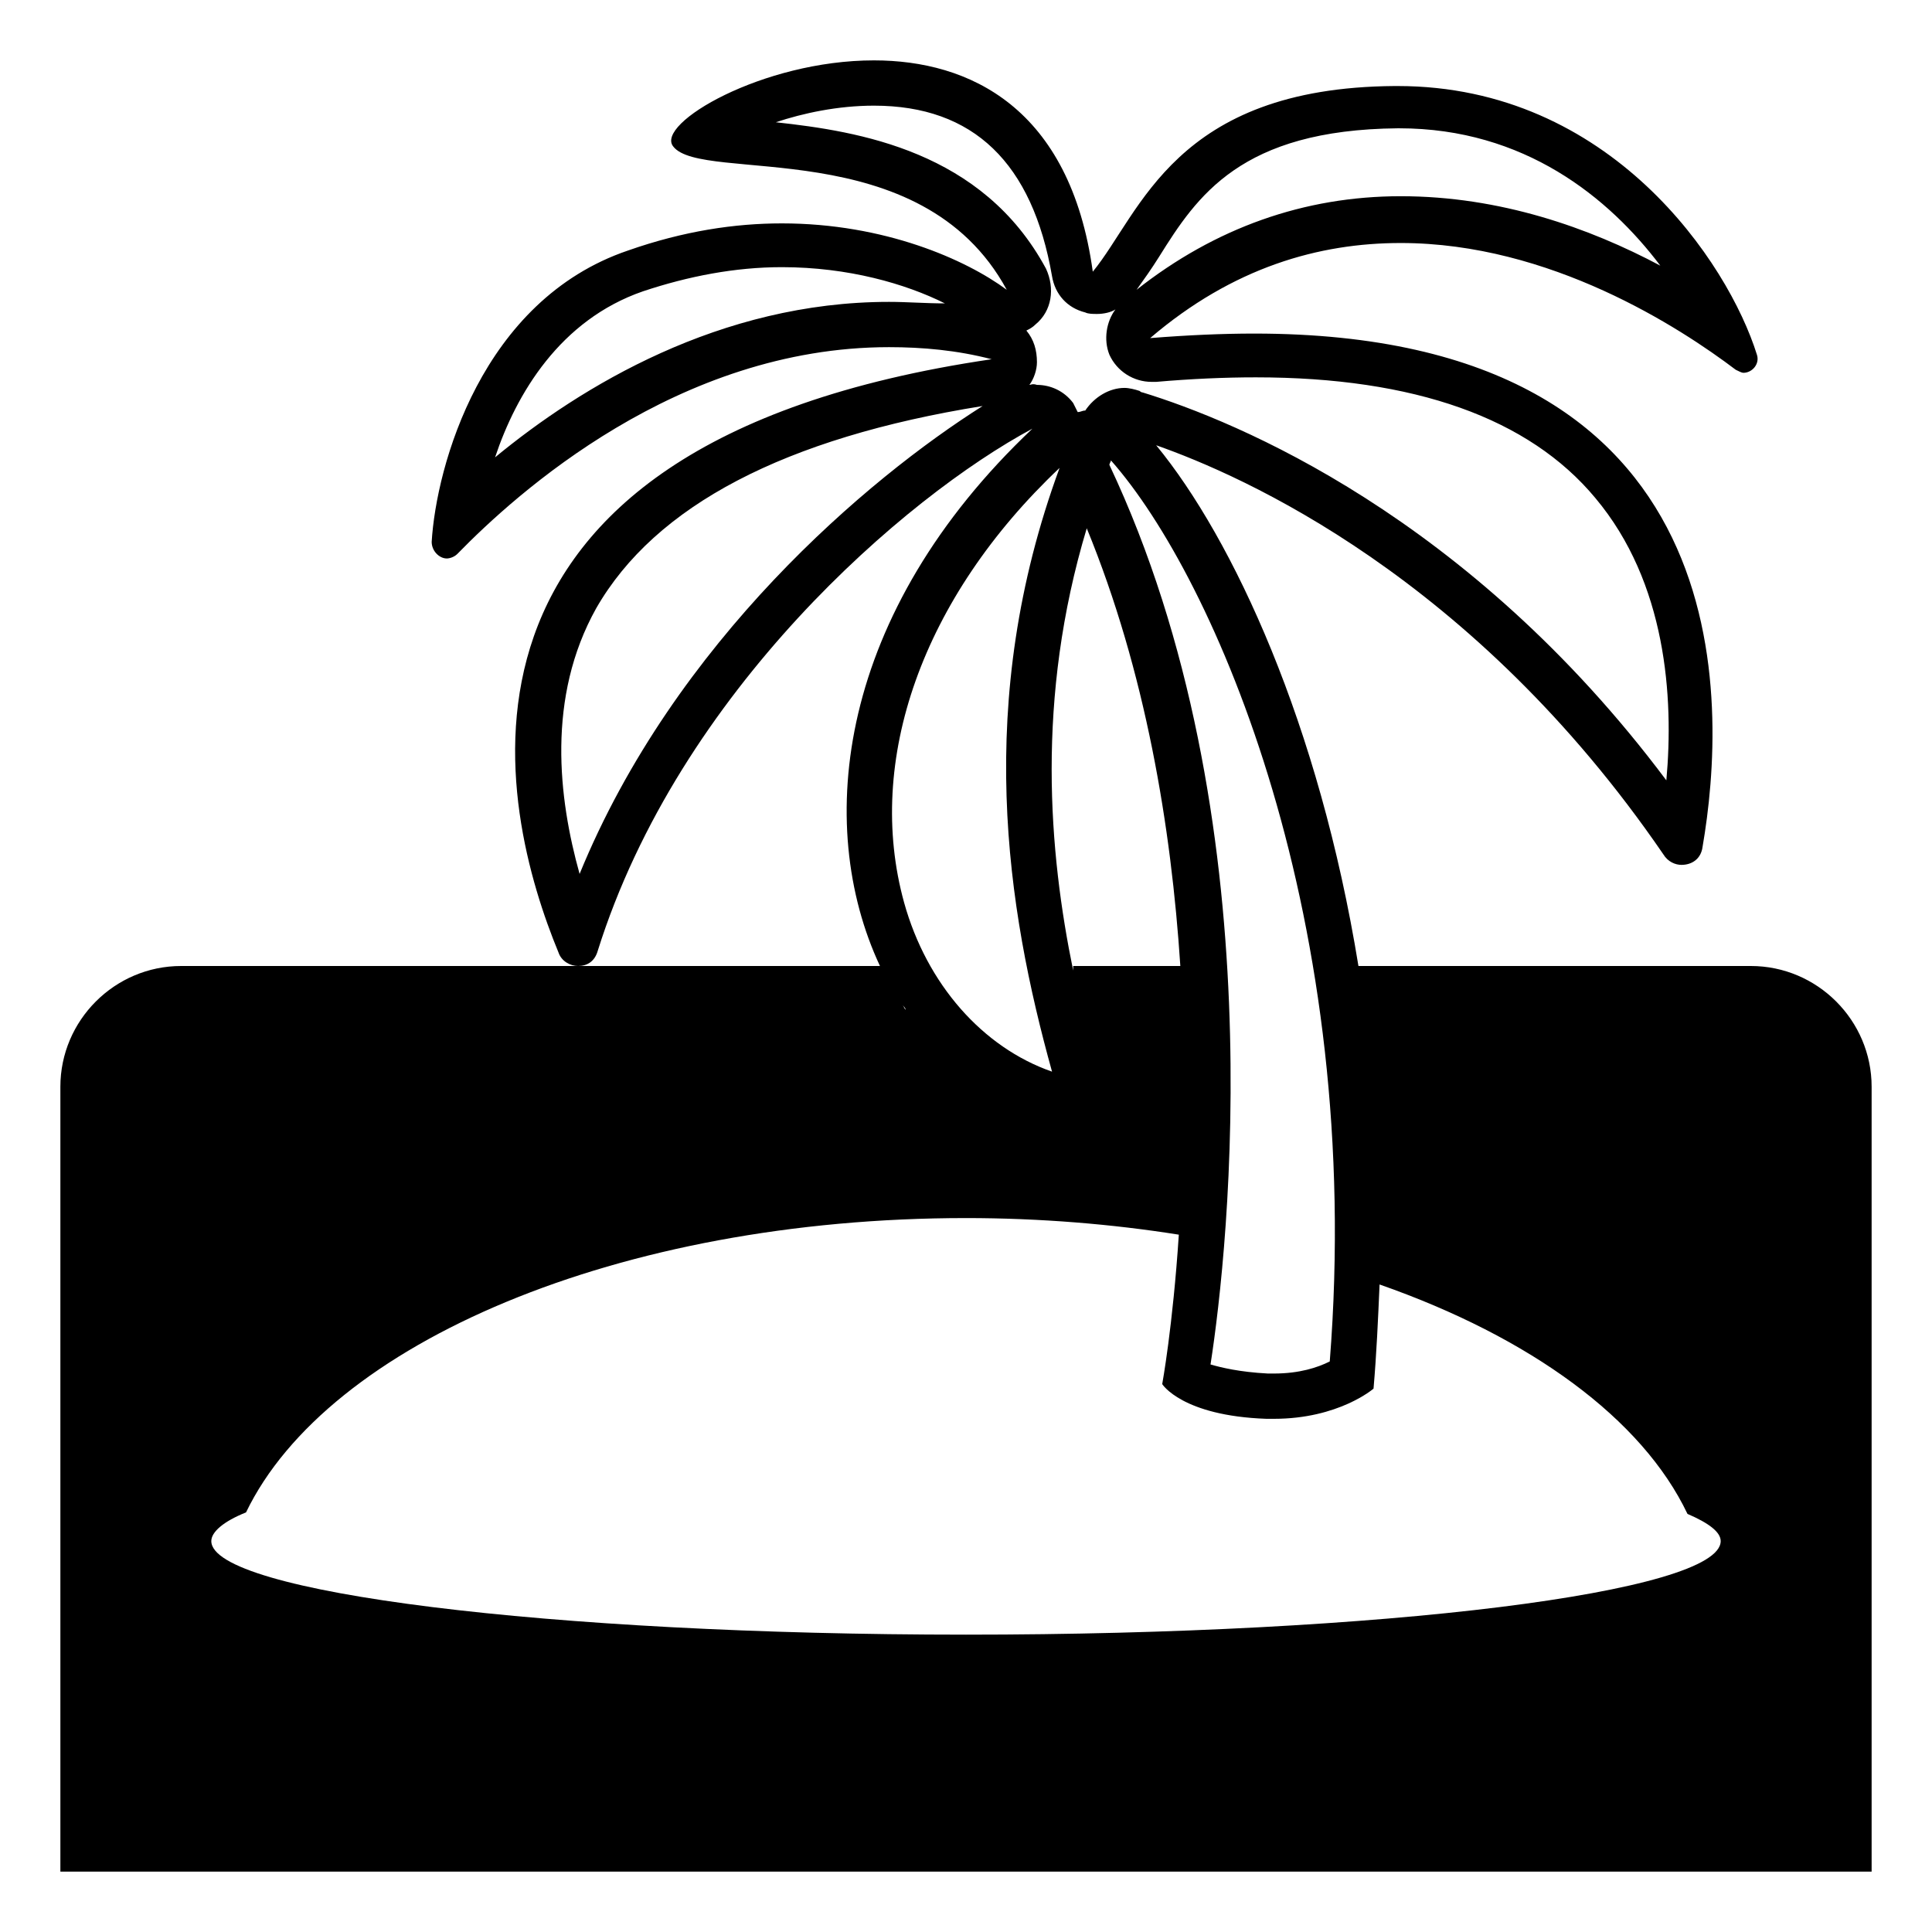 <svg viewBox="0 0 128 128" xmlns="http://www.w3.org/2000/svg">
  <path d="M116,64H90c-2.6-16-8.3-28.3-13.4-34.5c5.7,2,21,8.7,33.6,27.1c0.3,0.5,0.8,0.7,1.2,0.7c0.7,0,1.3-0.4,1.4-1.2 c1.6-9.3,2.9-34-29.7-34c-2.1,0-4.4,0.1-6.9,0.3c5.5-4.7,11.2-6.3,16.6-6.3c9.9,0,18.5,5.6,22.2,8.4c0.2,0.1,0.4,0.2,0.5,0.2 c0.6,0,1.1-0.6,0.9-1.2c-1.9-6.1-9.7-17.8-23.8-17.8h-0.2c-14.6,0.1-16.8,8.4-20,12.3C70.9,7.1,64.2,4,57.9,4 c-7.4,0-14.5,4.2-13.3,5.7c1.9,2.5,16.4-1,22.1,9.5c-2.7-2-8.1-4.4-14.9-4.4c-3.1,0-6.5,0.5-10.2,1.8c-9.7,3.3-12.7,14.3-13,19.3 c0,0.6,0.5,1.1,1,1.1c0.2,0,0.5-0.1,0.7-0.3c3.9-4,14.6-13.7,28.6-13.7c2.2,0,4.5,0.2,6.8,0.8C26.9,29.5,33.2,53.9,37,63.1 c0.2,0.6,0.8,0.9,1.3,0.9c0.6,0,1.1-0.3,1.3-1C45,45.8,60,32.9,68.4,28.4C55.5,40.6,53.9,54.6,58.3,64h-20H12c-4.4,0-8,3.6-8,8v52 h120V72C124,67.6,120.4,64,116,64z M58.9,20c-11.2,0-20.4,5.6-26.1,10.3c1.4-4.2,4.3-9.1,9.8-11c3-1,6.1-1.6,9.2-1.6 c4.4,0,8.2,1.1,10.8,2.4C61.3,20.1,60.1,20,58.9,20z M38.4,57.9c-1.4-5-2.2-11.7,1.1-17.6C43.4,33.5,52,29,65.1,26.9 C57.5,31.7,44.7,42.5,38.4,57.9z M88.1,90.2c-0.8,0.4-2,0.8-3.7,0.8c-0.1,0-0.2,0-0.4,0c-1.9-0.1-3.1-0.4-3.8-0.6 c1.2-7.7,4.3-36.3-6.7-59.6c0-0.1,0.1-0.2,0.1-0.3C80.5,38.3,90.4,61,88.1,90.2z M78.2,64h-7.1c0,0.1,0,0.2,0,0.3 c-1.6-7.8-2.5-18,0.9-29.3C75.9,44.5,77.6,54.8,78.2,64z M76.8,17c2.5-4,5.4-8.4,15.8-8.5h0.1c8.3,0,13.9,4.6,17.3,9.1 c-4.7-2.5-10.6-4.6-17.2-4.6c-6.4,0-12.3,2.1-17.5,6.2C75.8,18.5,76.3,17.8,76.8,17z M68.2,25.5c0.3-0.4,0.5-1,0.5-1.5 c0-0.8-0.2-1.5-0.7-2.1c0.2-0.1,0.4-0.2,0.6-0.4c1.1-0.9,1.3-2.4,0.7-3.7C65.1,10,56.9,8.7,51.4,8.1C53.2,7.5,55.5,7,57.9,7 c6.6,0,10.5,3.8,11.8,11.3c0.2,1.2,1,2.1,2.2,2.4c0.2,0.1,0.5,0.1,0.8,0.1c0.4,0,0.9-0.1,1.2-0.3c-0.6,0.8-0.8,2-0.4,3 c0.5,1.1,1.6,1.8,2.8,1.8c0.1,0,0.2,0,0.3,0c2.3-0.2,4.5-0.3,6.6-0.3c10.5,0,18.1,2.7,22.5,8c4.7,5.6,5.2,13.2,4.7,18.7 C97.3,34.2,81.9,27.9,75.7,26c-0.1,0-0.2-0.1-0.2-0.1c-0.3-0.1-0.7-0.2-1-0.2c-1,0-2,0.6-2.6,1.5c-0.2,0-0.3,0.1-0.5,0.1 c-0.1-0.2-0.2-0.4-0.3-0.6c-0.6-0.8-1.5-1.2-2.4-1.2C68.4,25.4,68.3,25.5,68.2,25.5z M70.2,31c-5.7,15.5-3.5,29.2-0.5,40 c-4.6-1.6-8.3-5.8-9.8-11.2C57.3,50.4,61.1,39.6,70.2,31z M60,66.9c-0.1-0.1-0.1-0.2-0.2-0.3C59.9,66.7,60,66.8,60,66.9z M64,108.3 c-27.6,0-50-2.8-50-6.2c0-0.6,0.8-1.3,2.3-1.9C21.7,89,41,80.7,64,80.7c4.9,0,9.7,0.4,14.1,1.1c-0.4,6.1-1.1,9.9-1.1,9.9 s1.3,2.1,6.9,2.3c0.2,0,0.3,0,0.5,0c4.3,0,6.6-2,6.6-2c0.2-2.3,0.3-4.6,0.4-6.9c10,3.5,17.4,8.9,20.4,15.2c1.4,0.6,2.2,1.2,2.2,1.8 C114,105.5,91.6,108.3,64,108.3z"/>
</svg>